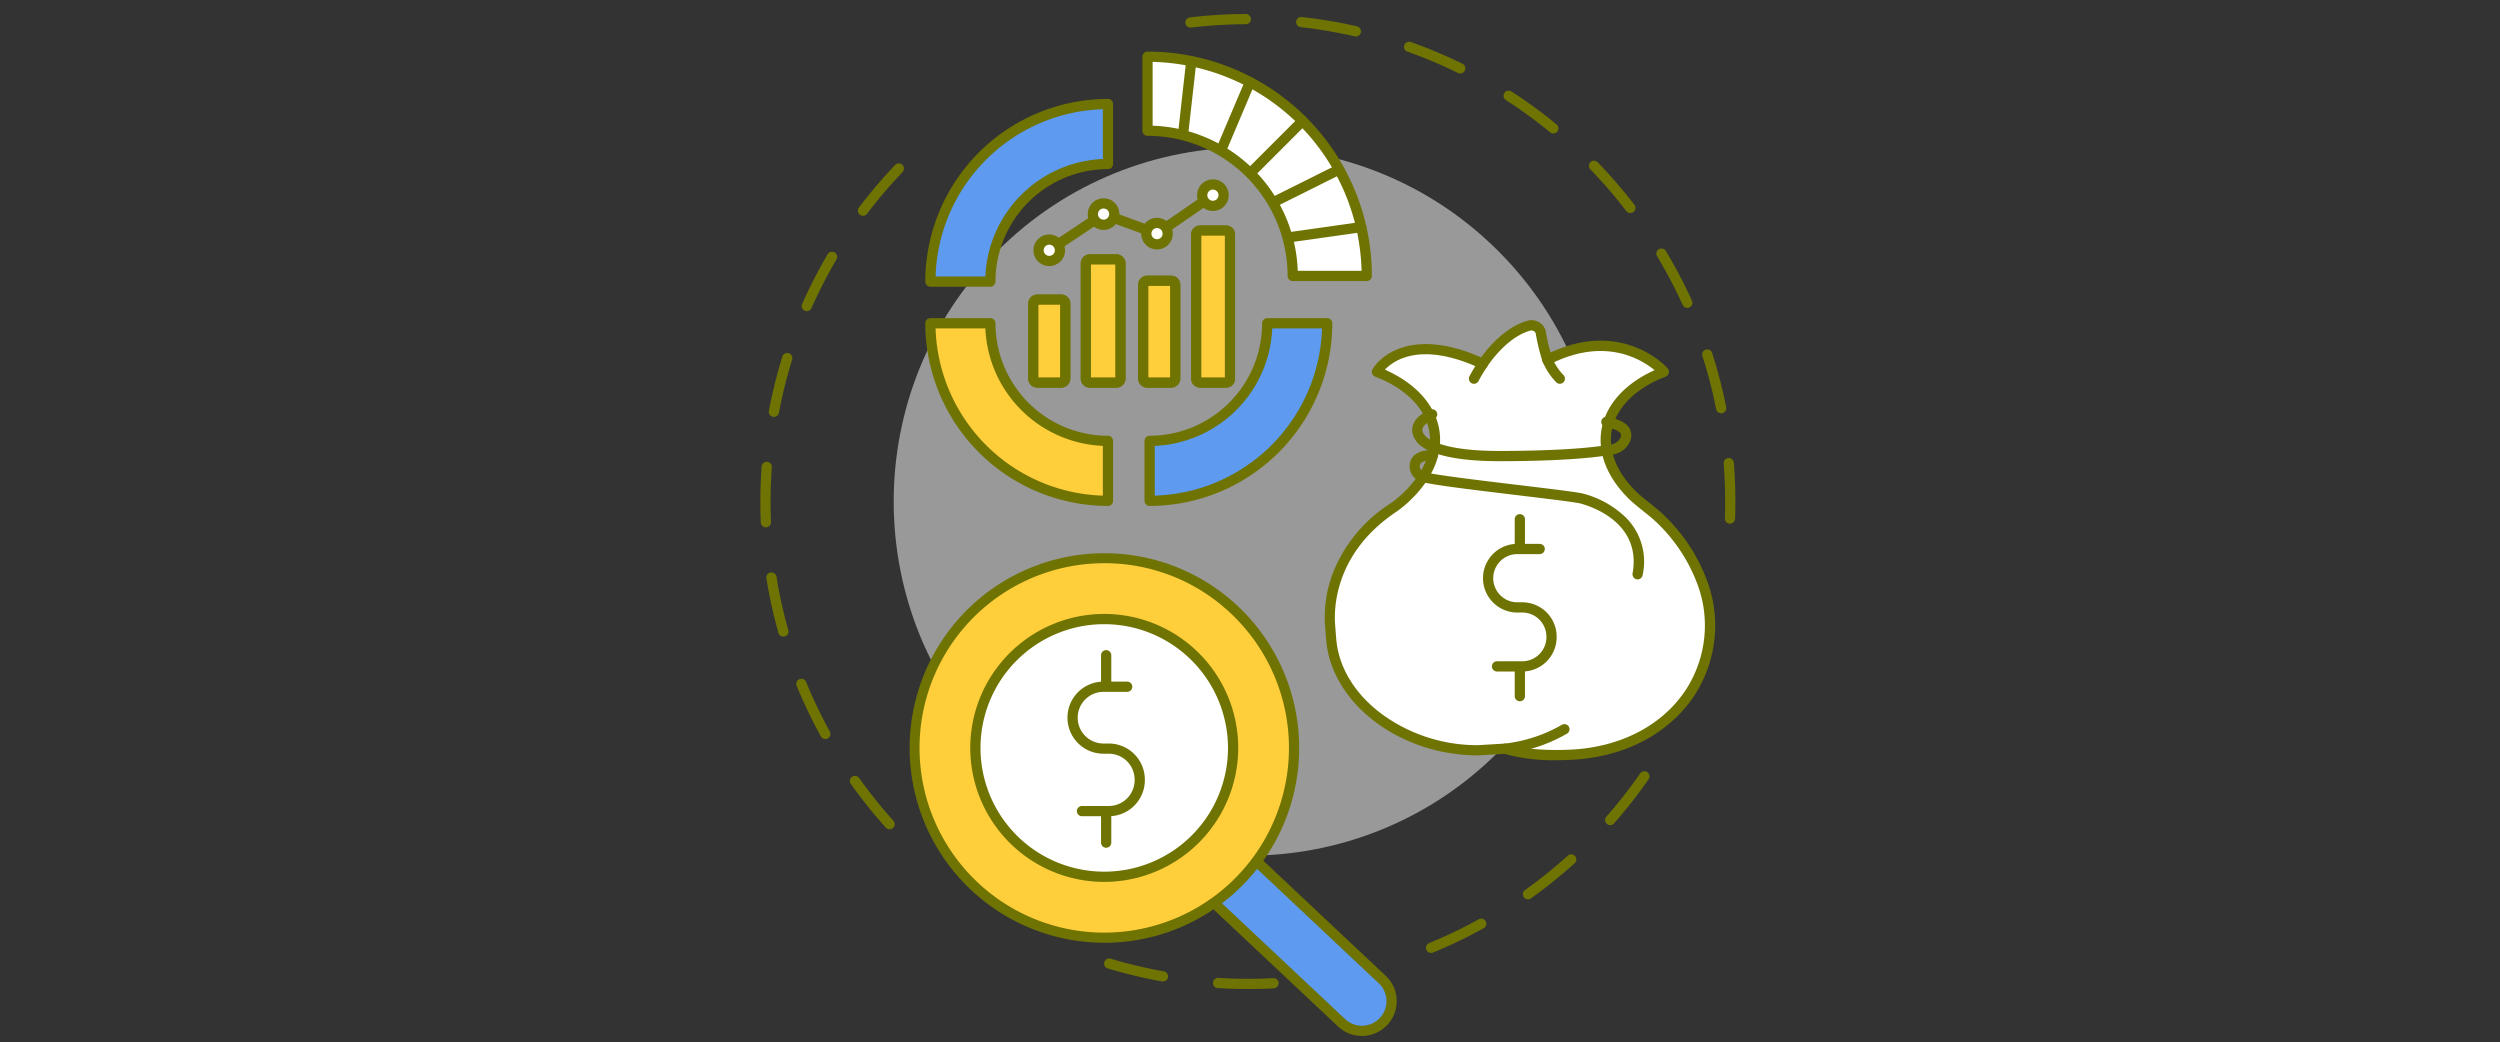 <svg xmlns="http://www.w3.org/2000/svg" width="415" height="173" viewBox="0 0 415 173">
  <rect x="0" y="0" width="415" height="173" fill="#333333" stroke="none"/>
  <g id="Grupo_60372" data-name="Grupo 60372" transform="translate(-180 -1244)">
    <g id="Grupo_58056" data-name="Grupo 58056" transform="translate(-1071.707 358.555)">
      <g id="Grupo_57997" data-name="Grupo 57997">
        <path id="Trazado_116716" data-name="Trazado 116716" d="M1538.88,972.371h-.031a.848.848,0,0,1-.817-.878c.034-.949.051-1.91.051-2.856,0-2.078-.083-4.181-.247-6.249a.848.848,0,1,1,1.691-.134c.168,2.112.253,4.26.253,6.383,0,.967-.017,1.948-.052,2.917A.849.849,0,0,1,1538.88,972.371Zm-1.458-18.319a.85.85,0,0,1-.832-.684,78.961,78.961,0,0,0-2.281-8.815.848.848,0,0,1,1.615-.519,80.682,80.682,0,0,1,2.331,9.005.848.848,0,0,1-.833,1.013Zm-5.621-17.49a.849.849,0,0,1-.773-.5,79.881,79.881,0,0,0-4.233-8.059.849.849,0,1,1,1.455-.874,81.521,81.521,0,0,1,4.323,8.231.848.848,0,0,1-.772,1.2Zm-9.459-15.752a.846.846,0,0,1-.673-.332,80.466,80.466,0,0,0-5.95-6.9.849.849,0,1,1,1.22-1.18,82.087,82.087,0,0,1,6.076,7.042.848.848,0,0,1-.673,1.365ZM1509.56,907.6a.847.847,0,0,1-.538-.192,79.664,79.664,0,0,0-7.36-5.368.849.849,0,0,1,.92-1.426,81.388,81.388,0,0,1,7.517,5.482.848.848,0,0,1-.539,1.5Zm-15.453-9.957a.837.837,0,0,1-.374-.088,78.888,78.888,0,0,0-8.4-3.538.848.848,0,1,1,.567-1.6,80.4,80.4,0,0,1,8.577,3.614.849.849,0,0,1-.375,1.611Zm-17.322-6.146a.888.888,0,0,1-.19-.021,79.965,79.965,0,0,0-8.978-1.521.848.848,0,0,1,.188-1.686,81.536,81.536,0,0,1,9.169,1.552.849.849,0,0,1-.189,1.676Zm-27.456-1.473a.848.848,0,0,1-.1-1.691,80.88,80.88,0,0,1,9.286-.566h0a.849.849,0,0,1,0,1.7,79.3,79.3,0,0,0-9.091.554A.876.876,0,0,1,1449.329,890.026Z" fill="#6f7302"/>
      </g>
      <g id="Grupo_57998" data-name="Grupo 57998">
        <path id="Trazado_116717" data-name="Trazado 116717" d="M1399.374,1023.1a.847.847,0,0,1-.631-.281,81.933,81.933,0,0,1-5.817-7.259.849.849,0,0,1,1.383-.984,80.353,80.353,0,0,0,5.7,7.108.849.849,0,0,1-.63,1.416Zm-10.657-14.974a.85.85,0,0,1-.744-.439,81.451,81.451,0,0,1-4.02-8.388.848.848,0,1,1,1.57-.644,79.6,79.6,0,0,0,3.936,8.212.849.849,0,0,1-.742,1.259Zm-6.978-17a.849.849,0,0,1-.817-.619,80.377,80.377,0,0,1-1.994-9.084.849.849,0,0,1,1.676-.267,78.891,78.891,0,0,0,1.952,8.892.849.849,0,0,1-.587,1.047A.873.873,0,0,1,1381.739,991.125Zm-2.894-18.143a.849.849,0,0,1-.847-.813c-.048-1.13-.072-2.278-.072-3.412,0-1.953.072-3.934.214-5.889a.849.849,0,0,1,1.693.123c-.139,1.914-.21,3.854-.21,5.766,0,1.11.024,2.234.071,3.34a.849.849,0,0,1-.812.884Zm1.331-18.334a.87.87,0,0,1-.159-.014.849.849,0,0,1-.676-.992,81.243,81.243,0,0,1,2.248-9.028.848.848,0,0,1,1.62.5,79.654,79.654,0,0,0-2.2,8.839A.849.849,0,0,1,1380.176,954.648Zm5.459-17.551a.849.849,0,0,1-.776-1.192,80.806,80.806,0,0,1,4.252-8.275.849.849,0,0,1,1.462.862,79,79,0,0,0-4.162,8.1A.848.848,0,0,1,1385.635,937.1Zm9.327-15.835a.849.849,0,0,1-.676-1.361,81.441,81.441,0,0,1,6.03-7.082.849.849,0,0,1,1.227,1.173,79.31,79.31,0,0,0-5.9,6.933A.847.847,0,0,1,1394.962,921.262Z" fill="#6f7302"/>
      </g>
      <g id="Grupo_57999" data-name="Grupo 57999">
        <path id="Trazado_116718" data-name="Trazado 116718" d="M1458.932,1049.625c-1.678,0-3.386-.054-5.078-.16a.848.848,0,1,1,.106-1.693c1.656.1,3.329.155,4.972.155,1.374,0,2.765-.036,4.136-.107a.848.848,0,1,1,.089,1.694C1461.757,1049.588,1460.335,1049.625,1458.932,1049.625Zm-14.165-1.252a.859.859,0,0,1-.15-.013,81.055,81.055,0,0,1-9.05-2.154.849.849,0,0,1,.487-1.626,79.374,79.374,0,0,0,8.861,2.109.849.849,0,0,1-.148,1.684Z" fill="#6f7302"/>
      </g>
      <g id="Grupo_58000" data-name="Grupo 58000">
        <path id="Trazado_116719" data-name="Trazado 116719" d="M1489.272,1043.633a.849.849,0,0,1-.323-1.634,79.208,79.208,0,0,0,8.209-3.943.849.849,0,1,1,.822,1.485,80.877,80.877,0,0,1-8.386,4.028A.835.835,0,0,1,1489.272,1043.633Zm16.084-8.9a.848.848,0,0,1-.494-1.539,80.195,80.195,0,0,0,6.89-5.521l.208-.187a.848.848,0,1,1,1.137,1.259l-.212.191a81.614,81.614,0,0,1-7.037,5.639A.843.843,0,0,1,1505.356,1034.735ZM1519,1022.417a.849.849,0,0,1-.637-1.41,79.522,79.522,0,0,0,5.615-7.171.848.848,0,1,1,1.394.967,81.126,81.126,0,0,1-5.735,7.326A.849.849,0,0,1,1519,1022.417Z" fill="#6f7302"/>
      </g>
      <circle id="Elipse_4200" data-name="Elipse 4200" cx="58.793" cy="58.793" r="58.793" transform="translate(1375.707 968.697) rotate(-45)" fill="#fff" opacity="0.5" style="isolation: isolate"/>
      <g id="Grupo_58010" data-name="Grupo 58010">
        <g id="Grupo_58009" data-name="Grupo 58009">
          <g id="Grupo_58001" data-name="Grupo 58001">
            <path id="Trazado_116720" data-name="Trazado 116720" d="M1453.883,1035.938l20.413,19.182a4.926,4.926,0,0,0,6.967,0h0a4.927,4.927,0,0,0,0-6.968l-20.65-19.42Z" fill="#5d9af0"/>
            <path id="Trazado_116721" data-name="Trazado 116721" d="M1477.78,1057.411a5.733,5.733,0,0,1-4.074-1.682l-20.4-19.173a.849.849,0,0,1,1.162-1.237l20.413,19.182.019.019a4.078,4.078,0,0,0,5.776-5.759l-20.641-19.411a.849.849,0,0,1,1.163-1.236l20.651,19.42.019.018a5.776,5.776,0,0,1-4.084,9.859Z" fill="#6f7302"/>
          </g>
          <g id="Grupo_58002" data-name="Grupo 58002">
            <circle id="Elipse_4201" data-name="Elipse 4201" cx="31.51" cy="31.51" r="31.51" transform="translate(1403.502 978.09)" fill="#ffce3b"/>
            <path id="Trazado_116722" data-name="Trazado 116722" d="M1435.012,1041.943a32.331,32.331,0,1,1,22.881-9.462A32.259,32.259,0,0,1,1435.012,1041.943Zm0-63.005a30.661,30.661,0,1,0,21.681,8.981h0A30.462,30.462,0,0,0,1435.012,978.938Z" fill="#6f7302"/>
          </g>
          <g id="Grupo_58008" data-name="Grupo 58008">
            <g id="Grupo_58003" data-name="Grupo 58003">
              <circle id="Elipse_4202" data-name="Elipse 4202" cx="21.391" cy="21.391" r="21.391" transform="matrix(0.16, -0.987, 0.987, 0.16, 1410.47, 1027.288)" fill="#fff"/>
              <path id="Trazado_116723" data-name="Trazado 116723" d="M1435.012,1031.84a22.24,22.24,0,1,1,22.24-22.24A22.265,22.265,0,0,1,1435.012,1031.84Zm0-42.783a20.542,20.542,0,1,0,20.542,20.543A20.567,20.567,0,0,0,1435.012,989.057Z" fill="#6f7302"/>
            </g>
            <g id="Grupo_58007" data-name="Grupo 58007">
              <g id="Grupo_58004" data-name="Grupo 58004">
                <path id="Trazado_116724" data-name="Trazado 116724" d="M1435.767,1020.939h-4.448a.849.849,0,0,1,0-1.7h4.448a4.293,4.293,0,0,0,4.288-4.288v-.1a4.293,4.293,0,0,0-4.288-4.288h-.875a5.985,5.985,0,0,1,0-11.97h3.927a.849.849,0,1,1,0,1.7h-3.927a4.288,4.288,0,0,0,0,8.576h.875a5.992,5.992,0,0,1,5.985,5.985v.1A5.992,5.992,0,0,1,1435.767,1020.939Z" fill="#6f7302"/>
              </g>
              <g id="Grupo_58005" data-name="Grupo 58005">
                <path id="Trazado_116725" data-name="Trazado 116725" d="M1435.33,999.594a.849.849,0,0,1-.849-.849v-4.528a.849.849,0,1,1,1.7,0v4.528A.849.849,0,0,1,1435.33,999.594Z" fill="#6f7302"/>
              </g>
              <g id="Grupo_58006" data-name="Grupo 58006">
                <path id="Trazado_116726" data-name="Trazado 116726" d="M1435.33,1026.17a.849.849,0,0,1-.849-.848v-4.529a.849.849,0,1,1,1.7,0v4.529A.848.848,0,0,1,1435.33,1026.17Z" fill="#6f7302"/>
              </g>
            </g>
          </g>
        </g>
      </g>
      <g id="Grupo_58022" data-name="Grupo 58022">
        <g id="Grupo_58021" data-name="Grupo 58021">
          <g id="Grupo_58011" data-name="Grupo 58011">
            <path id="Trazado_116727" data-name="Trazado 116727" d="M1501.559,1009.729c4.083,1.366,10.146,1.03,10.487,1.019,17.031-.585,27.387-14.3,22.114-28.939a28.218,28.218,0,0,0-7.574-10.909c-.579-.52-2.923-2.321-3.715-3.084-7.916-7.631-5.247-16.716,5.026-20.64.059-.023-7.221-8.189-19.321-2a35.742,35.742,0,0,1-1.061-4.3,1.577,1.577,0,0,0-2.042-1.35c-4.417,1.257-7.6,6.33-7.6,6.33-13.3-6.184-17.655,1.306-17.595,1.329,10.148,3.878,12.957,12.772,5.245,20.422a18.134,18.134,0,0,1-2.5,2.111c-10.594,7.1-10.759,16.562-10.5,19.609.065.779.115,1.558.184,2.337.908,10.243,12.058,18.337,24.37,18.337Z" fill="#fff"/>
            <path id="Trazado_116728" data-name="Trazado 116728" d="M1510.005,1011.641a30.081,30.081,0,0,1-8.557-1.056l-4.331.255h-.05c-12.97,0-24.281-8.573-25.215-19.11-.038-.431-.07-.862-.1-1.292-.026-.35-.052-.7-.082-1.049a20.558,20.558,0,0,1,1.231-8.649,24.173,24.173,0,0,1,9.645-11.736,17.6,17.6,0,0,0,2.378-2.009c3.28-3.253,4.692-6.909,3.976-10.3-.776-3.677-4.03-6.859-8.926-8.73a.851.851,0,0,1-.538-.68c-.115-.842,1.636-2.322,2.112-2.673,2.211-1.63,7.2-3.729,16.025.164,1.037-1.449,3.9-5.005,7.671-6.079a2.486,2.486,0,0,1,2.1.332,2.382,2.382,0,0,1,1.024,1.758,24.819,24.819,0,0,0,.747,3.177c8.415-3.9,14.485-1.15,17.407.894a13.669,13.669,0,0,1,1.489,1.2c.537.5.792.764.736,1.219a.848.848,0,0,1-.539.689c-4.911,1.876-8.161,5.08-8.917,8.79-.7,3.461.778,7.171,4.177,10.447.449.433,1.5,1.275,2.337,1.951.595.478,1.109.891,1.357,1.113a29.05,29.05,0,0,1,7.8,11.253,21.251,21.251,0,0,1-2.131,19.589c-4.308,6.359-11.871,10.18-20.752,10.485l-.068,0C1511.507,1011.62,1510.816,1011.641,1510.005,1011.641Zm-8.446-2.761a.854.854,0,0,1,.27.044c3.485,1.166,8.614,1.044,10.1.979l.084,0c8.332-.285,15.405-3.835,19.405-9.74a19.6,19.6,0,0,0,1.94-18.062,27.3,27.3,0,0,0-7.343-10.566c-.213-.191-.734-.609-1.285-1.052-.913-.734-1.947-1.566-2.452-2.052-3.832-3.693-5.487-7.958-4.662-12.008.808-3.962,3.969-7.384,8.75-9.528-2.148-1.779-8.308-5.615-17.408-.964a.848.848,0,0,1-1.2-.508,34.294,34.294,0,0,1-1.094-4.475.683.683,0,0,0-.3-.511.793.793,0,0,0-.669-.1c-4.045,1.151-7.088,5.918-7.119,5.966a.848.848,0,0,1-1.075.318c-9.869-4.589-14.418-1.373-15.9.191,4.869,2.13,8.1,5.564,8.944,9.54s-.739,8.179-4.442,11.852a18.977,18.977,0,0,1-2.634,2.218c-10.285,6.892-10.349,16.154-10.124,18.828q.045.532.083,1.065c.032.423.064.846.1,1.269.414,4.675,3.1,9.08,7.569,12.4a26.847,26.847,0,0,0,15.93,5.159l4.468-.262Z" fill="#6f7302"/>
          </g>
          <g id="Grupo_58012" data-name="Grupo 58012">
            <path id="Trazado_116729" data-name="Trazado 116729" d="M1523.55,981.624a.853.853,0,0,1-.836-1c1.449-8.1-6.2-10.912-8.582-11.581-.812-.228-5.763-.821-10.55-1.4-8.614-1.033-14.81-1.8-16.093-2.279a2.687,2.687,0,0,1-1.758-2.945c.353-2.025,2.64-2.352,3.936-2.225a.849.849,0,0,1-.165,1.689c-.016,0-1.929-.148-2.1.828a1,1,0,0,0,.679,1.062c1.192.445,9.579,1.451,15.7,2.185s9.914,1.2,10.808,1.447a16.106,16.106,0,0,1,7.124,4.063,10.351,10.351,0,0,1,2.669,9.45A.851.851,0,0,1,1523.55,981.624Z" fill="#6f7302"/>
          </g>
          <g id="Grupo_58013" data-name="Grupo 58013">
            <path id="Trazado_116730" data-name="Trazado 116730" d="M1501.12,962c-.769,0-1.252,0-1.347-.006-10.545-.117-12.686-2.766-13.078-3.505a2.756,2.756,0,0,1-.451-2.442c.531-1.7,2.688-2.531,2.932-2.621a.849.849,0,0,1,.588,1.592h0c-.418.156-1.663.773-1.9,1.538a1.1,1.1,0,0,0,.258,1.013.352.352,0,0,1,.074.122c.166.232,2.035,2.5,11.6,2.606.126,0,12.713.127,19.312-1.072a2.038,2.038,0,0,0,1.614-1.154c.132-.377.085-.541.021-.652-.115-.2-.6-.717-2.571-1.113a.849.849,0,0,1,.334-1.664c2.009.4,3.188,1.018,3.711,1.936a2.4,2.4,0,0,1,.108,2.052,3.691,3.691,0,0,1-2.914,2.265C1513.875,961.9,1504.592,962,1501.12,962Z" fill="#6f7302"/>
          </g>
          <g id="Grupo_58014" data-name="Grupo 58014">
            <path id="Trazado_116731" data-name="Trazado 116731" d="M1508.575,945.172a10.369,10.369,0,0,0,2.064,3.132Z" fill="#fff"/>
            <path id="Trazado_116732" data-name="Trazado 116732" d="M1510.639,949.153a.842.842,0,0,1-.608-.258,11.194,11.194,0,0,1-2.235-3.386.849.849,0,0,1,1.558-.674,9.526,9.526,0,0,0,1.894,2.878.849.849,0,0,1-.609,1.44Z" fill="#6f7302"/>
          </g>
          <g id="Grupo_58015" data-name="Grupo 58015">
            <path id="Trazado_116733" data-name="Trazado 116733" d="M1496.389,948.3a24.292,24.292,0,0,1,1.48-2.456Z" fill="#fff"/>
            <path id="Trazado_116734" data-name="Trazado 116734" d="M1496.388,949.153a.857.857,0,0,1-.381-.091.848.848,0,0,1-.376-1.139,24.807,24.807,0,0,1,1.536-2.551.849.849,0,0,1,1.405.952,23.537,23.537,0,0,0-1.425,2.362A.85.85,0,0,1,1496.388,949.153Z" fill="#6f7302"/>
          </g>
          <g id="Grupo_58016" data-name="Grupo 58016">
            <path id="Trazado_116735" data-name="Trazado 116735" d="M1501.559,1009.729a25.375,25.375,0,0,0,9.839-3.229Z" fill="#fff"/>
            <path id="Trazado_116736" data-name="Trazado 116736" d="M1501.558,1010.578a.849.849,0,0,1-.118-1.689,24.623,24.623,0,0,0,9.51-3.11.849.849,0,1,1,.9,1.442,26.287,26.287,0,0,1-10.167,3.348A.825.825,0,0,1,1501.558,1010.578Z" fill="#6f7302"/>
          </g>
          <g id="Grupo_58020" data-name="Grupo 58020">
            <g id="Grupo_58017" data-name="Grupo 58017">
              <path id="Trazado_116737" data-name="Trazado 116737" d="M1504.411,996.916h-4.2a.849.849,0,1,1,0-1.7h4.2a4.006,4.006,0,0,0,4-4v-.09a4.006,4.006,0,0,0-4-4h-.826a5.7,5.7,0,0,1,0-11.4h3.708a.849.849,0,0,1,0,1.7h-3.708a4,4,0,0,0,0,8h.826a5.7,5.7,0,0,1,5.7,5.7v.09A5.7,5.7,0,0,1,1504.411,996.916Z" fill="#6f7302"/>
            </g>
            <g id="Grupo_58018" data-name="Grupo 58018">
              <path id="Trazado_116738" data-name="Trazado 116738" d="M1504,976.764a.849.849,0,0,1-.848-.849V971.64a.849.849,0,1,1,1.7,0v4.275A.849.849,0,0,1,1504,976.764Z" fill="#6f7302"/>
            </g>
            <g id="Grupo_58019" data-name="Grupo 58019">
              <path id="Trazado_116739" data-name="Trazado 116739" d="M1504,1001.856a.849.849,0,0,1-.848-.849v-4.276a.849.849,0,0,1,1.7,0v4.276A.849.849,0,0,1,1504,1001.856Z" fill="#6f7302"/>
            </g>
          </g>
        </g>
      </g>
      <g id="Grupo_58055" data-name="Grupo 58055">
        <g id="Grupo_58024" data-name="Grupo 58024">
          <g id="Grupo_58023" data-name="Grupo 58023">
            <path id="Trazado_116740" data-name="Trazado 116740" d="M1416.106,932.192a19.546,19.546,0,0,1,19.524-19.524v-9.952a29.476,29.476,0,0,0-29.477,29.476Z" fill="#5d9af0"/>
            <path id="Trazado_116741" data-name="Trazado 116741" d="M1406.153,933.041a.848.848,0,0,1-.848-.849,30.359,30.359,0,0,1,30.325-30.325.849.849,0,0,1,.848.849v9.952a.848.848,0,0,1-.848.848,18.7,18.7,0,0,0-18.675,18.676.849.849,0,0,1-.849.849Zm9.953-.849h0Zm18.675-28.615a28.666,28.666,0,0,0-27.767,27.766h8.261a20.4,20.4,0,0,1,19.506-19.507Z" fill="#6f7302"/>
          </g>
        </g>
        <g id="Grupo_58026" data-name="Grupo 58026">
          <g id="Grupo_58025" data-name="Grupo 58025">
            <path id="Trazado_116742" data-name="Trazado 116742" d="M1435.63,968.583a29.477,29.477,0,0,1-29.477-29.477h9.953a19.546,19.546,0,0,0,19.524,19.525Z" fill="#ffce3b"/>
            <path id="Trazado_116743" data-name="Trazado 116743" d="M1435.63,969.431a30.359,30.359,0,0,1-30.325-30.325.848.848,0,0,1,.848-.848h9.953a.849.849,0,0,1,.849.848,18.7,18.7,0,0,0,18.675,18.676.849.849,0,0,1,.848.849v9.952A.848.848,0,0,1,1435.63,969.431Zm-28.616-29.476a28.667,28.667,0,0,0,27.767,27.767v-8.26a20.4,20.4,0,0,1-19.506-19.507Z" fill="#6f7302"/>
          </g>
        </g>
        <g id="Grupo_58028" data-name="Grupo 58028">
          <g id="Grupo_58027" data-name="Grupo 58027">
            <path id="Trazado_116744" data-name="Trazado 116744" d="M1442.544,968.583a29.477,29.477,0,0,0,29.477-29.477h-9.953a19.546,19.546,0,0,1-19.524,19.525Z" fill="#5d9af0"/>
            <path id="Trazado_116745" data-name="Trazado 116745" d="M1442.544,969.431a.849.849,0,0,1-.849-.848v-9.952a.849.849,0,0,1,.849-.849,18.7,18.7,0,0,0,18.675-18.676.849.849,0,0,1,.849-.848h9.953a.848.848,0,0,1,.848.848A30.36,30.36,0,0,1,1442.544,969.431Zm.849-9.969v8.26a28.667,28.667,0,0,0,27.767-27.767H1462.9A20.4,20.4,0,0,1,1443.393,959.462Z" fill="#6f7302"/>
          </g>
        </g>
        <g id="Grupo_58035" data-name="Grupo 58035">
          <g id="Grupo_58029" data-name="Grupo 58029">
            <path id="Trazado_116746" data-name="Trazado 116746" d="M1478.587,931.25a36.392,36.392,0,0,0-36.392-36.392v12.287a24.131,24.131,0,0,1,24.1,24.1Z" fill="#fff"/>
            <path id="Trazado_116747" data-name="Trazado 116747" d="M1478.587,932.1H1466.3a.849.849,0,0,1-.848-.849,23.283,23.283,0,0,0-23.256-23.257.848.848,0,0,1-.849-.848V894.858a.849.849,0,0,1,.849-.849,37.242,37.242,0,0,1,37.241,37.241A.849.849,0,0,1,1478.587,932.1Zm-11.453-1.7h10.595a35.587,35.587,0,0,0-34.686-34.684v10.594A24.986,24.986,0,0,1,1467.134,930.4Z" fill="#6f7302"/>
          </g>
          <g id="Grupo_58030" data-name="Grupo 58030">
            <path id="Trazado_116748" data-name="Trazado 116748" d="M1467.929,905.518l-8.622,8.62Z" fill="#fff"/>
            <path id="Trazado_116749" data-name="Trazado 116749" d="M1459.307,914.986a.848.848,0,0,1-.6-1.448l8.623-8.62a.848.848,0,1,1,1.2,1.2l-8.622,8.62A.849.849,0,0,1,1459.307,914.986Z" fill="#6f7302"/>
          </g>
          <g id="Grupo_58031" data-name="Grupo 58031">
            <path id="Trazado_116750" data-name="Trazado 116750" d="M1473.805,913.673l-10.565,5.274Z" fill="#fff"/>
            <path id="Trazado_116751" data-name="Trazado 116751" d="M1463.24,919.795a.849.849,0,0,1-.379-1.608l10.565-5.273a.848.848,0,1,1,.758,1.518l-10.565,5.274A.842.842,0,0,1,1463.24,919.795Z" fill="#6f7302"/>
          </g>
          <g id="Grupo_58032" data-name="Grupo 58032">
            <path id="Trazado_116752" data-name="Trazado 116752" d="M1477.681,923.143l-12.041,1.706Z" fill="#fff"/>
            <path id="Trazado_116753" data-name="Trazado 116753" d="M1465.639,925.7a.849.849,0,0,1-.118-1.689l12.041-1.707a.849.849,0,0,1,.238,1.681l-12.041,1.706A.832.832,0,0,1,1465.639,925.7Z" fill="#6f7302"/>
          </g>
          <g id="Grupo_58033" data-name="Grupo 58033">
            <path id="Trazado_116754" data-name="Trazado 116754" d="M1459.2,899.069l-4.718,11.125Z" fill="#fff"/>
            <path id="Trazado_116755" data-name="Trazado 116755" d="M1454.484,911.043a.85.85,0,0,1-.781-1.18l4.719-11.125a.848.848,0,1,1,1.562.663l-4.718,11.125A.849.849,0,0,1,1454.484,911.043Z" fill="#6f7302"/>
          </g>
          <g id="Grupo_58034" data-name="Grupo 58034">
            <path id="Trazado_116756" data-name="Trazado 116756" d="M1449.452,895.666l-1.36,12.114Z" fill="#fff"/>
            <path id="Trazado_116757" data-name="Trazado 116757" d="M1448.093,908.629a.763.763,0,0,1-.095-.006.849.849,0,0,1-.749-.938l1.36-12.114a.848.848,0,0,1,1.686.19l-1.36,12.114A.849.849,0,0,1,1448.093,908.629Z" fill="#6f7302"/>
          </g>
        </g>
        <g id="Grupo_58054" data-name="Grupo 58054">
          <g id="Grupo_58038" data-name="Grupo 58038">
            <g id="Grupo_58036" data-name="Grupo 58036">
              <rect id="Rectángulo_6936" data-name="Rectángulo 6936" width="5.596" height="25.226" rx="0.657" transform="translate(1450.282 923.718)" fill="#ffce3b"/>
              <path id="Trazado_116758" data-name="Trazado 116758" d="M1455.221,949.793h-4.281a1.508,1.508,0,0,1-1.506-1.506V924.375a1.507,1.507,0,0,1,1.506-1.505h4.281a1.507,1.507,0,0,1,1.506,1.505v23.912A1.508,1.508,0,0,1,1455.221,949.793Zm-4.09-1.7h3.9V924.567h-3.9Z" fill="#6f7302"/>
            </g>
            <g id="Grupo_58037" data-name="Grupo 58037">
              <rect id="Rectángulo_6937" data-name="Rectángulo 6937" width="5.596" height="25.226" rx="0.657" transform="translate(1450.282 923.718)" fill="#ffce3b"/>
              <path id="Trazado_116759" data-name="Trazado 116759" d="M1455.221,949.793h-4.281a1.508,1.508,0,0,1-1.506-1.506V924.375a1.507,1.507,0,0,1,1.506-1.505h4.281a1.507,1.507,0,0,1,1.506,1.505v23.912A1.508,1.508,0,0,1,1455.221,949.793Zm-4.09-1.7h3.9V924.567h-3.9Z" fill="#6f7302"/>
            </g>
          </g>
          <g id="Grupo_58041" data-name="Grupo 58041">
            <g id="Grupo_58039" data-name="Grupo 58039">
              <rect id="Rectángulo_6938" data-name="Rectángulo 6938" width="5.294" height="16.885" rx="0.657" transform="translate(1441.491 932.059)" fill="#ffce3b"/>
              <path id="Trazado_116760" data-name="Trazado 116760" d="M1446.127,949.793h-3.979a1.508,1.508,0,0,1-1.506-1.506V932.716a1.508,1.508,0,0,1,1.506-1.506h3.979a1.508,1.508,0,0,1,1.506,1.506v15.571A1.508,1.508,0,0,1,1446.127,949.793Zm-3.788-1.7h3.6V932.908h-3.6Z" fill="#6f7302"/>
            </g>
            <g id="Grupo_58040" data-name="Grupo 58040">
              <rect id="Rectángulo_6939" data-name="Rectángulo 6939" width="5.294" height="16.885" rx="0.657" transform="translate(1441.491 932.059)" fill="#ffce3b"/>
              <path id="Trazado_116761" data-name="Trazado 116761" d="M1446.127,949.793h-3.979a1.508,1.508,0,0,1-1.506-1.506V932.716a1.508,1.508,0,0,1,1.506-1.506h3.979a1.508,1.508,0,0,1,1.506,1.506v15.571A1.508,1.508,0,0,1,1446.127,949.793Zm-3.788-1.7h3.6V932.908h-3.6Z" fill="#6f7302"/>
            </g>
          </g>
          <g id="Grupo_58044" data-name="Grupo 58044">
            <g id="Grupo_58042" data-name="Grupo 58042">
              <rect id="Rectángulo_6940" data-name="Rectángulo 6940" width="5.289" height="13.759" rx="0.657" transform="translate(1423.239 935.185)" fill="#ffce3b"/>
              <path id="Trazado_116762" data-name="Trazado 116762" d="M1427.871,949.793H1423.9a1.508,1.508,0,0,1-1.506-1.506V935.842a1.507,1.507,0,0,1,1.506-1.505h3.975a1.507,1.507,0,0,1,1.505,1.506v12.444A1.507,1.507,0,0,1,1427.871,949.793Zm-3.784-1.7h3.592V936.034h-3.592Z" fill="#6f7302"/>
            </g>
            <g id="Grupo_58043" data-name="Grupo 58043">
              <rect id="Rectángulo_6941" data-name="Rectángulo 6941" width="5.289" height="13.759" rx="0.657" transform="translate(1423.239 935.185)" fill="#ffce3b"/>
              <path id="Trazado_116763" data-name="Trazado 116763" d="M1427.871,949.793H1423.9a1.508,1.508,0,0,1-1.506-1.506V935.842a1.507,1.507,0,0,1,1.506-1.505h3.975a1.507,1.507,0,0,1,1.505,1.506v12.444A1.507,1.507,0,0,1,1427.871,949.793Zm-3.784-1.7h3.592V936.034h-3.592Z" fill="#6f7302"/>
            </g>
          </g>
          <g id="Grupo_58047" data-name="Grupo 58047">
            <g id="Grupo_58045" data-name="Grupo 58045">
              <rect id="Rectángulo_6942" data-name="Rectángulo 6942" width="5.731" height="20.432" rx="0.657" transform="translate(1431.961 928.512)" fill="#ffce3b"/>
              <path id="Trazado_116764" data-name="Trazado 116764" d="M1437.034,949.793h-4.416a1.508,1.508,0,0,1-1.506-1.506V929.169a1.508,1.508,0,0,1,1.506-1.506h4.416a1.508,1.508,0,0,1,1.506,1.506v19.118A1.508,1.508,0,0,1,1437.034,949.793Zm-4.225-1.7h4.034V929.36h-4.034Z" fill="#6f7302"/>
            </g>
            <g id="Grupo_58046" data-name="Grupo 58046">
              <rect id="Rectángulo_6943" data-name="Rectángulo 6943" width="5.731" height="20.432" rx="0.657" transform="translate(1431.961 928.512)" fill="#ffce3b"/>
              <path id="Trazado_116765" data-name="Trazado 116765" d="M1437.034,949.793h-4.416a1.508,1.508,0,0,1-1.506-1.506V929.169a1.508,1.508,0,0,1,1.506-1.506h4.416a1.508,1.508,0,0,1,1.506,1.506v19.118A1.508,1.508,0,0,1,1437.034,949.793Zm-4.225-1.7h4.034V929.36h-4.034Z" fill="#6f7302"/>
            </g>
          </g>
          <g id="Grupo_58053" data-name="Grupo 58053">
            <g id="Grupo_58048" data-name="Grupo 58048">
              <path id="Trazado_116766" data-name="Trazado 116766" d="M1425.884,927.839a.848.848,0,0,1-.471-1.554l9.011-6.008a.848.848,0,0,1,.762-.091l8.463,3.1,8.918-6.137a.848.848,0,0,1,.963,1.4l-9.28,6.387a.848.848,0,0,1-.772.1l-8.471-3.1-8.653,5.769A.848.848,0,0,1,1425.884,927.839Z" fill="#6f7302"/>
            </g>
            <g id="Grupo_58049" data-name="Grupo 58049">
              <circle id="Elipse_4203" data-name="Elipse 4203" cx="1.776" cy="1.776" r="1.776" transform="translate(1424.108 925.215)" fill="#fff"/>
              <path id="Trazado_116767" data-name="Trazado 116767" d="M1425.883,929.615a2.624,2.624,0,1,1,2.625-2.624A2.627,2.627,0,0,1,1425.883,929.615Zm0-3.551a.926.926,0,1,0,.928.927A.928.928,0,0,0,1425.883,926.064Z" fill="#6f7302"/>
            </g>
            <g id="Grupo_58050" data-name="Grupo 58050">
              <circle id="Elipse_4204" data-name="Elipse 4204" cx="1.776" cy="1.776" r="1.776" transform="translate(1433.119 919.207)" fill="#fff"/>
              <path id="Trazado_116768" data-name="Trazado 116768" d="M1434.9,923.607a2.624,2.624,0,1,1,2.624-2.624A2.628,2.628,0,0,1,1434.9,923.607Zm0-3.551a.927.927,0,1,0,.927.927A.928.928,0,0,0,1434.9,920.056Z" fill="#6f7302"/>
            </g>
            <g id="Grupo_58051" data-name="Grupo 58051">
              <circle id="Elipse_4205" data-name="Elipse 4205" cx="1.776" cy="1.776" r="1.776" transform="translate(1441.994 922.454)" fill="#fff"/>
              <path id="Trazado_116769" data-name="Trazado 116769" d="M1443.769,926.854a2.624,2.624,0,1,1,2.625-2.624A2.627,2.627,0,0,1,1443.769,926.854Zm0-3.551a.927.927,0,1,0,.928.927A.928.928,0,0,0,1443.769,923.3Z" fill="#6f7302"/>
            </g>
            <g id="Grupo_58052" data-name="Grupo 58052">
              <circle id="Elipse_4206" data-name="Elipse 4206" cx="1.776" cy="1.776" r="1.776" transform="translate(1451.273 916.068)" fill="#fff"/>
              <path id="Trazado_116770" data-name="Trazado 116770" d="M1453.048,920.468a2.624,2.624,0,1,1,2.625-2.624A2.627,2.627,0,0,1,1453.048,920.468Zm0-3.551a.927.927,0,1,0,.928.927A.928.928,0,0,0,1453.048,916.917Z" fill="#6f7302"/>
            </g>
          </g>
        </g>
      </g>
    </g>
    <rect id="Rectángulo_7496" data-name="Rectángulo 7496" width="415" height="173" transform="translate(180 1244)" fill="none"/>
  </g>
</svg>
